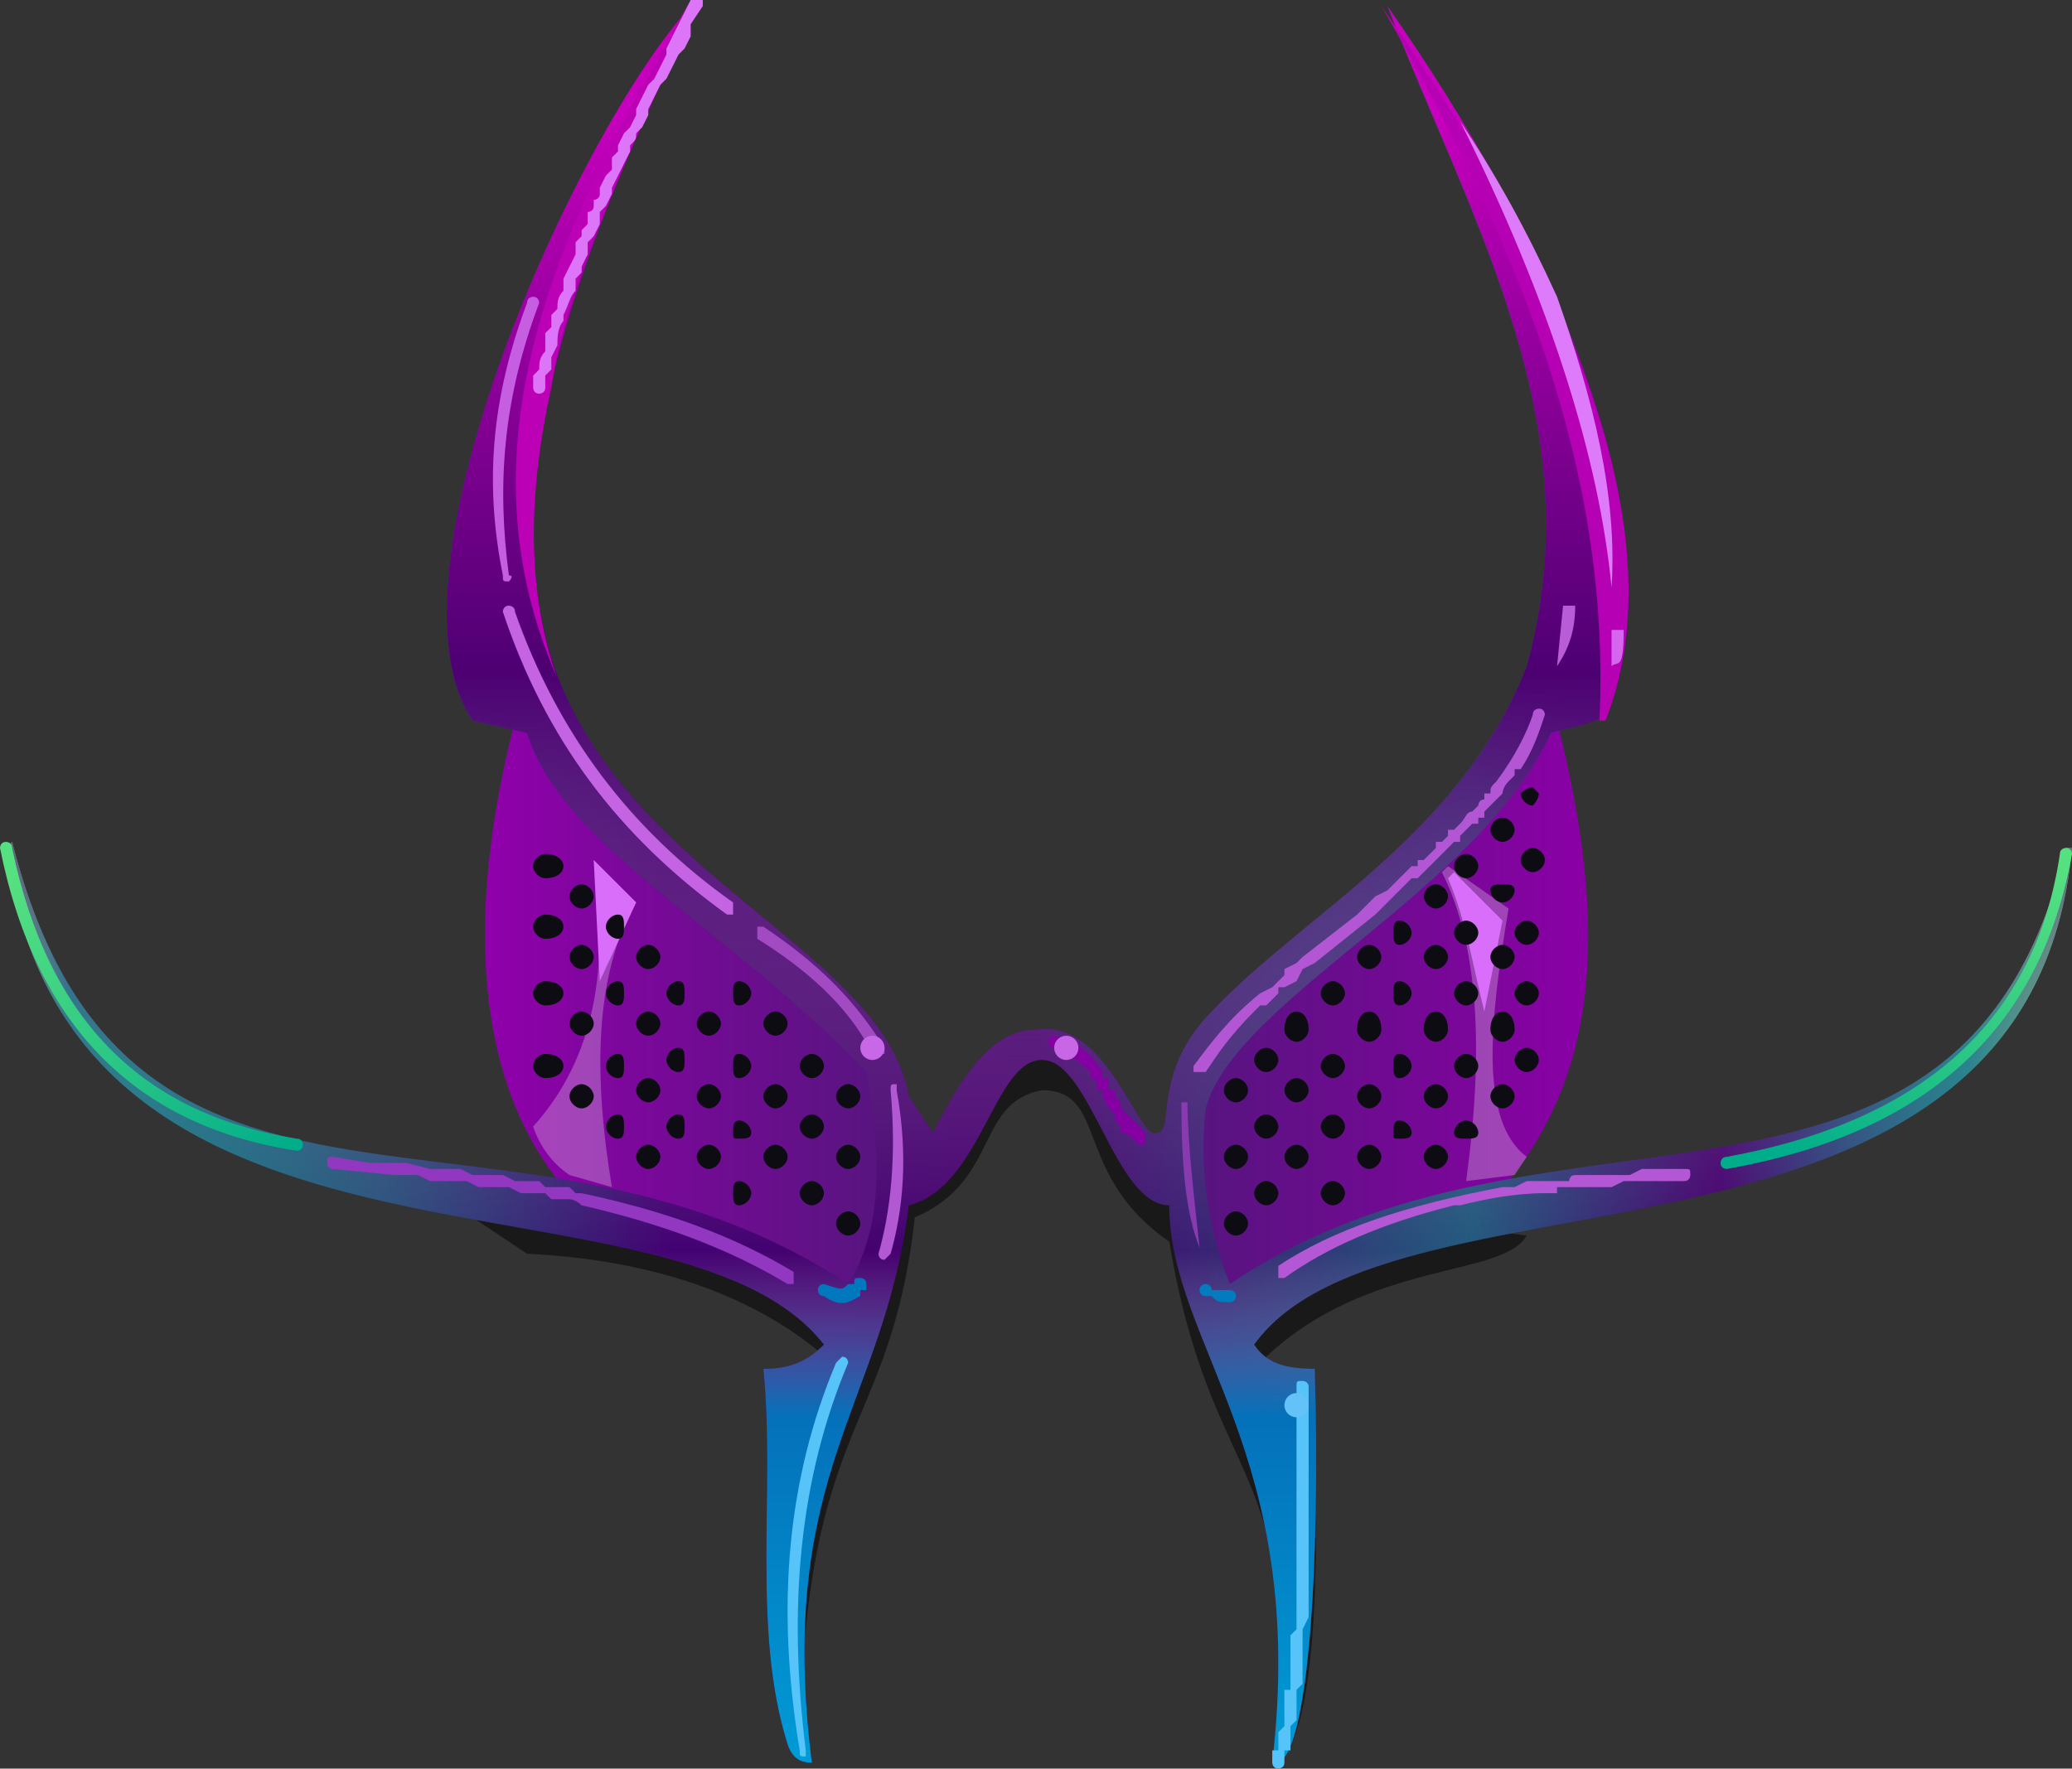 <?xml version="1.0" encoding="UTF-8" standalone="no"?>
<svg
   width="342"
   height="292"
   viewBox="0 0 342 292"
   version="1.1"
   id="svg91"
   sodipodi:docname="cb-layer-0752.svg"
   xmlns:inkscape="http://www.inkscape.org/namespaces/inkscape"
   xmlns:sodipodi="http://sodipodi.sourceforge.net/DTD/sodipodi-0.dtd"
   xmlns="http://www.w3.org/2000/svg"
   xmlns:svg="http://www.w3.org/2000/svg">
  <rect x="0" y="0" width="342" height="292" fill="#333333" stroke="none"/>
  <sodipodi:namedview
     id="namedview93"
     pagecolor="#ffffff"
     bordercolor="#666666"
     borderopacity="1.0"
     inkscape:pageshadow="2"
     inkscape:pageopacity="0.0"
     inkscape:pagecheckerboard="0" />
  <defs
     id="defs52">
    <linearGradient
       x1="316.712"
       y1="137.399"
       x2="238.908"
       y2="137.399"
       id="id-66541"
       gradientTransform="scale(0.828,1.208)"
       gradientUnits="userSpaceOnUse">
      <stop
         stop-color="#8B00A6"
         offset="0%"
         id="stop2" />
      <stop
         stop-color="#57147F"
         offset="100%"
         id="stop4" />
    </linearGradient>
    <linearGradient
       x1="174.281"
       y1="139.14"
       x2="95.491"
       y2="139.14"
       id="id-66542"
       gradientTransform="scale(0.838,1.193)"
       gradientUnits="userSpaceOnUse">
      <stop
         stop-color="#57157F"
         offset="0%"
         id="stop7" />
      <stop
         stop-color="#9000AB"
         offset="100%"
         id="stop9" />
    </linearGradient>
    <linearGradient
       x1="315.433"
       y1="158.34"
       x2="0.922"
       y2="158.34"
       id="id-66543"
       gradientTransform="scale(1.084,0.922)"
       gradientUnits="userSpaceOnUse">
      <stop
         stop-color="#6AF17A"
         offset="0%"
         id="stop12" />
      <stop
         stop-color="#009987"
         offset="5%"
         id="stop14" />
      <stop
         stop-color="#44006D"
         offset="17%"
         id="stop16" />
      <stop
         stop-color="#225A7D"
         offset="29%"
         id="stop18" />
      <stop
         stop-color="#45006D"
         offset="50%"
         id="stop20" />
      <stop
         stop-color="#430272"
         offset="68%"
         id="stop22" />
      <stop
         stop-color="#26547B"
         offset="82%"
         id="stop24" />
      <stop
         stop-color="#019586"
         offset="97%"
         id="stop26" />
      <stop
         stop-color="#6AF17A"
         offset="100%"
         id="stop28" />
    </linearGradient>
    <linearGradient
       x1="158.178"
       y1="19.955"
       x2="158.178"
       y2="315.595"
       id="id-66544"
       gradientTransform="scale(1.084,0.922)"
       gradientUnits="userSpaceOnUse">
      <stop
         stop-color="#C700BD"
         offset="0%"
         id="stop31" />
      <stop
         stop-color="#4D0072"
         offset="34%"
         id="stop33" />
      <stop
         stop-color="#A07DB0"
         offset="69%"
         stop-opacity="0"
         id="stop35" />
      <stop
         stop-color="#0471BA"
         offset="79%"
         id="stop37" />
      <stop
         stop-color="#009BD6"
         offset="100%"
         id="stop39" />
    </linearGradient>
    <linearGradient
       x1="52.012"
       y1="184.593"
       x2="4.545"
       y2="140.66"
       id="id-66545"
       gradientTransform="scale(0.99,1.01)"
       gradientUnits="userSpaceOnUse">
      <stop
         stop-color="#00AD8A"
         offset="0%"
         id="stop42" />
      <stop
         stop-color="#56E180"
         offset="100%"
         id="stop44" />
    </linearGradient>
    <linearGradient
       x1="326.926"
       y1="150.89"
       x2="278.69"
       y2="196.354"
       id="id-66546"
       gradientTransform="scale(1.046,0.956)"
       gradientUnits="userSpaceOnUse">
      <stop
         stop-color="#56E180"
         offset="0%"
         id="stop47" />
      <stop
         stop-color="#00AD8A"
         offset="100%"
         id="stop49" />
    </linearGradient>
  </defs>
  <g
     id="id-66547">
    <path
       d="m 78,201 c 6,4 9,6 9,6 21,1 37,7 48,16 -4,33 -5,54 -3,64 1,-53 15,-50 19,-86 14,-6 10,-19 21,-21 11,0 5,14 21,25 7,42 22,35 18,86 5,-4 7,-23 6,-55 -4,-3 -7,-7 -8,-12 17,-16 39,-13 43,-20 -22,-3 -42,-8 -60,-15 -9,-2 -9,-14 -20,-16 0,0 0,0 0,0 -11,1 -16,16 -21,16 -3,7 -6,16 -12,25 -23,-10 -43,-14 -61,-13 z"
       fill="#000000"
       fill-opacity="0.5"
       id="id-66548" />
    <path
       d="m 203,213 c 9,-7 25,-13 46,-18 17,-21 15,-48 8,-76 -13,25 -58,49 -59,64 -1,9 1,19 5,30 z"
       fill="url(#id-66541)"
       id="id-66549"
       style="fill:url(#id-66541)" />
    <path
       d="M 140,213 C 127,205 111,199 93,196 78,178 77,150 85,119 h 1 c 9,21 42,38 58,58 4,16 2,27 -4,36 z"
       fill="url(#id-66542)"
       id="id-66550"
       style="fill:url(#id-66542)" />
    <path
       d="m 134,291 c -1,0 -3,0 -4,-3 -6,-19 -2,-42 -4,-62 4,0 7,-1 10,-4 C 111,190 11,218 1,140 l 1,-1 c 19,75 82,36 138,73 5,-8 6,-19 3,-35 -23,-24 -50,-37 -56,-56 l -9,-2 C 62,95 95,22 114,1 c 2,4 -40,69 -21,113 14,32 53,44 57,67 l 4,6 c 6,-12 11,-17 17,-17 12,-2 17,19 20,17 3,0 -1,-10 9,-20 15,-16 41,-29 52,-57 11,-40 -9,-73 -23,-109 57,82 36,117 36,117 -3,2 -6,2 -9,3 -12,26 -52,44 -57,62 -1,9 0,19 4,29 53,-36 121,-1 138,-72 0,0 0,0 1,0 -7,76 -112,50 -135,82 2,3 5,4 10,4 1,31 -1,67 -7,65 6,-51 -17,-69 -17,-92 -9,0 -13,-24 -21,-24 -8,0 -10,21 -22,24 -4,33 -22,44 -16,92 z"
       fill="url(#id-66543)"
       id="id-66551"
       style="fill:url(#id-66543)" />
    <path
       d="m 134,291 c -1,0 -3,0 -4,-3 -6,-19 -2,-42 -4,-62 4,0 7,-1 10,-4 C 111,190 11,218 1,140 l 1,-1 c 19,75 82,36 138,73 5,-8 6,-19 3,-35 -23,-24 -50,-37 -56,-56 l -9,-2 C 62,95 95,22 114,1 c 2,4 -40,69 -21,113 14,32 53,44 57,67 l 4,6 c 6,-12 11,-17 17,-17 12,-2 17,19 20,17 3,0 -1,-10 9,-20 15,-16 41,-29 52,-57 11,-40 -9,-73 -23,-109 57,82 36,117 36,117 -3,2 -6,2 -9,3 -12,26 -52,44 -57,62 -1,9 0,19 4,29 53,-36 121,-1 138,-72 0,0 0,0 1,0 -7,76 -112,50 -135,82 2,3 5,4 10,4 1,31 -1,67 -7,65 6,-51 -17,-69 -17,-92 -9,0 -13,-24 -21,-24 -8,0 -10,21 -22,24 -4,33 -22,44 -16,92 z"
       fill="url(#id-66544)"
       id="id-66552"
       style="fill:url(#id-66544)" />
    <path
       d="M 92,112 C 74,71 95,33 114,0 c 0,5 -19,38 -23,64 -4,18 -4,34 1,48 z"
       fill="#bc00b6"
       id="id-66553" />
    <path
       d="m 198,206 c -2,-5 -3,-12 -3,-24 h 1 c 0,6 1,15 2,24 z"
       fill="#893aaf"
       id="id-66554" />
    <path
       d="m 258,100 h 2 c 0,4 -1,7 -3,10 z"
       fill="#b85cd8"
       id="id-66555" />
    <path
       d="m 265,119 h -1 C 266,77 250,39 228,1 c 35,50 48,90 37,118 z"
       fill="#b600b4"
       id="id-66556" />
    <path
       d="m 266,97 c -2,-21 -10,-47 -25,-77 6,9 11,18 16,29 6,17 10,33 9,48 z"
       fill="#dd7bfa"
       id="id-66557" />
    <path
       d="m 266,104 h 2 c 0,7 -1,5 -2,6 0,-1 0,-3 0,-6 z"
       fill="#d766ef"
       id="id-66558" />
    <path
       d="m 138,225 c 1,-1 1,-1 1,-1 1,0 1,1 1,1 -8,19 -10,40 -7,64 0,0 0,1 0,1 -1,0 -1,0 -1,-1 -4,-24 -2,-45 6,-64 z"
       fill="#57c4f9"
       id="id-66559"
       fill-rule="nonzero" />
    <path
       d="m 215,228 c 0,0 1,0 1,1 v 3 3 2 1 3 2 1 2 2 2 c 0,0 0,1 0,1 v 1 2 2 2 1 1 2 1 1 2 1 l -1,2 v 1 1 1 1 1 1 1 1 1 l -1,1 v 1 c 0,0 0,1 0,1 v 1 1 0 1 l -1,1 v 1 c 0,0 0,0 0,0 v 1 1 1 c 0,0 -1,0 -1,0 v 1 c 0,0 0,0 0,0 v 1 c 0,0 0,0 0,0 0,1 -1,1 -1,1 -1,0 -1,-1 -1,-1 v -1 -1 h 1 c 0,0 0,-1 0,-1 v 0 -1 -1 c 0,0 0,0 0,0 l 1,-1 v -1 -1 -1 -1 -1 -1 h 1 v -1 -1 -1 -1 -2 -1 -1 -1 l 1,-1 v -1 -1 -2 -1 -2 -2 -1 -1 -3 -2 -2 c 0,0 0,-1 0,-1 v -2 -2 -2 -1 -3 -2 -1 -3 -2 -3 c 0,-1 0,-1 1,-1 z"
       fill="#57c4f9"
       id="id-66560"
       fill-rule="nonzero" />
    <circle
       cx="214"
       cy="232"
       r="2"
       fill="#64c2f8"
       id="id-66561" />
    <path
       d="m 142,211 c 0,0 1,0 1,1 0,0 0,1 0,1 -1,0 -1,0 -1,0 v 0 c 0,0 0,0 0,0 v 0 1 c -2,1 -3,2 -6,0 -1,0 -1,-1 -1,-1 0,-1 1,-1 1,-1 3,1 3,1 4,0 h 1 c 0,-1 0,-1 1,-1 z"
       fill="#0078bd"
       id="id-66562"
       fill-rule="nonzero" />
    <path
       d="m 55,191 6,1 h 6 l 4,1 h 2 3 l 2,1 h 2 1 2 l 2,1 h 2 1 1 l 1,1 h 2 1 1 l 1,1 c 0,0 1,0 1,0 14,3 25,7 35,13 0,1 0,1 0,2 0,0 -1,0 -1,0 -10,-6 -21,-10 -34,-13 -1,-1 -2,-1 -2,-1 h -1 c -1,0 -1,0 -2,0 l -1,-1 h -1 -1 -2 l -2,-1 h -1 -2 -2 l -2,-1 h -1 -2 -3 l -2,-1 h -4 l -10,-1 c -1,0 -1,-1 -1,-1 0,-1 0,-1 1,-1 z"
       fill="#9137c0"
       id="id-66563"
       fill-rule="nonzero" />
    <path
       d="m 1,139 c 0,0 1,0 1,1 6,29 22,44 47,48 1,0 1,1 1,1 0,1 -1,1 -1,1 -26,-4 -43,-20 -49,-50 0,0 0,-1 1,-1 z"
       fill="url(#id-66545)"
       id="id-66564"
       fill-rule="nonzero"
       style="fill:url(#id-66545)" />
    <path
       d="m 125,153 c 0,0 1,0 1,0 9,6 15,12 20,20 0,0 0,1 0,1 -1,0 -1,0 -2,0 -4,-8 -11,-14 -19,-19 0,-1 0,-1 0,-2 z"
       fill="#a14ac2"
       id="id-66565"
       fill-rule="nonzero" />
    <circle
       cx="144"
       cy="173"
       r="2"
       fill="#c868e7"
       id="circle72" />
    <path
       d="m 148,179 c 0,0 0,0 0,1 2,11 1,20 -1,27 -1,1 -1,1 -1,1 -1,0 -1,-1 -1,-1 2,-7 3,-16 2,-27 0,-1 0,-1 1,-1 z"
       fill="#b358d3"
       id="id-66567"
       fill-rule="nonzero" />
    <path
       d="m 116,0 c 0,0 0,1 0,1 l -2,3 v 2 l -1,2 -1,1 -1,2 -1,2 -1,1 -1,2 -1,2 v 1 l -1,2 -1,1 c 0,1 0,1 -1,2 v 1 l -1,2 -1,2 c 0,0 0,0 0,0 l -1,2 v 1 l -1,2 -1,1 v 2 c 0,0 0,0 0,0 l -1,2 -1,1 v 1 c 0,1 0,1 0,1 l -1,2 c 0,0 0,0 0,1 l -1,1 v 2 c -1,1 -1,2 -2,4 v 1 c -1,1 -1,3 -1,4 l -1,2 c 0,0 0,1 0,2 l -1,1 c 0,0 0,1 0,1 v 1 c 0,1 -1,1 -1,1 -1,0 -1,-1 -1,-1 0,-1 0,-1 0,-2 l 1,-1 c 0,-1 0,-2 1,-3 v -2 c 0,0 0,-1 0,-1 l 1,-1 c 0,-1 0,-1 0,-2 l 1,-1 c 0,-1 0,-2 1,-3 v -2 c 0,0 0,0 0,0 l 1,-2 c 0,0 0,0 0,0 l 1,-2 c 0,0 0,0 0,0 v -2 l 1,-1 c 0,0 0,-1 0,-1 l 1,-1 v -2 c 0,0 1,0 1,-1 v -1 c 0,0 1,0 1,-1 v -1 l 1,-2 1,-1 v -2 l 1,-1 c 0,0 0,-1 0,-1 l 1,-2 1,-1 1,-2 v -1 l 1,-2 1,-2 1,-1 1,-2 1,-2 V 8 l 1,-2 1,-2 1,-2 1,-2 c 0,0 1,0 2,0 z"
       fill="#dc75f8"
       id="id-66568"
       fill-rule="nonzero" />
    <path
       d="m 87,50 c 0,-1 1,-1 1,-1 1,0 1,1 1,1 -6,16 -7,30 -5,45 1,0 0,1 0,1 -1,0 -1,0 -1,-1 -3,-15 -2,-29 4,-45 z"
       fill="#c55ee0"
       id="id-66569"
       fill-rule="nonzero" />
    <path
       d="m 84,100 c 0,0 1,0 1,1 7,20 19,36 36,48 0,1 0,1 0,2 0,0 -1,0 -1,0 -18,-13 -30,-29 -37,-50 0,0 0,-1 1,-1 z"
       fill="#c464e3"
       id="id-66570"
       fill-rule="nonzero" />
    <path
       d="m 173,172 c 0,-1 1,-1 1,-1 4,1 6,3 8,6 v 0 1 c 1,0 1,0 1,0 v 1 1 h 1 v 1 l 1,1 v 1 c 0,0 0,0 0,0 v 0 l 1,1 c 1,1 2,2 3,3 0,1 0,1 0,2 -1,0 -1,0 -1,0 -1,-1 -2,-2 -3,-2 v -1 c 0,0 -1,-1 -1,-1 v -1 c 0,0 0,0 0,0 l -1,-1 v 0 l -1,-2 v -1 c 0,0 -1,0 -1,0 v -1 0 c 0,-1 -1,-1 -1,-1 v -1 c -2,-2 -4,-3 -6,-4 -1,0 -1,-1 -1,-1 z"
       fill="#8400a2"
       id="id-66571"
       fill-rule="nonzero" />
    <circle
       cx="176"
       cy="173"
       r="2"
       fill="#c867e6"
       id="circle79" />
    <path
       d="m 253,118 c 0,-1 1,-1 1,-1 1,0 1,1 1,1 -1,3 -2,6 -4,9 h -1 v 1 c 0,0 0,0 -1,1 v 0 c -1,1 -1,2 -1,2 l -1,1 c 0,0 -1,1 -1,1 l -1,1 c 0,0 0,0 0,0 v 1 c -1,0 -1,0 -1,0 v 1 c -1,0 -1,0 -1,0 l -1,1 c 0,0 0,0 0,0 l -1,1 v 1 c 0,0 -1,0 -1,0 l -1,1 c 0,0 0,0 0,0 l -1,1 c 0,0 0,0 0,0 l -1,1 -1,1 c 0,0 0,0 0,0 l -1,1 -1,1 c 0,0 0,0 -1,0 l -1,1 -1,1 -1,1 -1,1 -1,1 -1,1 -10,8 -2,1 -1,2 -2,1 h -1 v 1 l -1,1 v 0 l -1,1 c -1,0 -1,0 -1,0 l -1,1 c -4,4 -6,7 -8,10 -1,0 -1,0 -2,0 0,0 0,-1 0,-1 3,-4 6,-8 11,-12 l 2,-1 1,-1 1,-1 v -1 l 2,-1 1,-1 9,-7 2,-2 1,-1 2,-1 1,-1 1,-1 1,-1 1,-1 c 0,0 0,0 1,0 v -1 c 1,0 1,0 1,0 l 1,-1 1,-1 v -1 c 1,0 1,0 1,0 l 1,-1 v -1 h 1 l 1,-1 c 1,-1 1,-2 2,-2 l 1,-1 c 0,0 0,-1 1,-1 v -1 h 1 c 0,-1 0,-1 1,-2 v 0 c 3,-4 5,-8 6,-11 z"
       fill="#b356d3"
       id="id-66573"
       fill-rule="nonzero" />
    <path
       d="m 341,140 c 1,0 1,1 1,1 -5,28 -23,46 -57,52 0,0 -1,0 -1,-1 0,0 0,-1 1,-1 33,-6 51,-23 55,-50 0,-1 1,-1 1,-1 z"
       fill="url(#id-66546)"
       id="id-66574"
       fill-rule="nonzero"
       style="fill:url(#id-66546)" />
    <path
       d="m 278,193 c 1,0 1,0 1,1 0,0 0,1 -1,1 h -2 c 0,0 0,0 -1,0 h -2 -2 c 0,0 0,0 0,0 h -2 c -1,0 -1,0 -1,0 l -2,1 h -2 -1 -2 -2 -2 c 0,1 0,1 0,1 h -2 c -5,0 -10,1 -14,2 h -1 c -12,3 -21,7 -28,12 0,0 -1,0 -1,0 0,-1 0,-1 0,-2 9,-6 21,-10 37,-13 h 2 l 2,-1 c 0,0 0,0 0,0 h 2 c 0,0 0,0 1,0 h 1 c 1,0 1,0 1,0 h 2 c 0,0 0,-1 1,-1 h 1 2 2 c 0,0 0,0 1,0 h 2 1 l 2,-1 h 2 2 2 c 0,0 1,0 1,0 z"
       fill="#b357d4"
       id="id-66575"
       fill-rule="nonzero" />
    <path
       d="m 198,213 c 0,-1 1,-1 1,-1 0,0 1,0 1,1 v 0 c 1,0 1,0 3,0 v 0 c 0,0 1,0 1,1 0,0 0,1 -1,1 -2,0 -2,0 -3,-1 h -1 c 0,0 0,0 0,0 -1,0 -1,-1 -1,-1 z"
       fill="#027bbf"
       id="id-66576"
       fill-rule="nonzero" />
    <path
       d="m 88,186 c 9,-10 13,-24 10,-44 5,5 7,7 7,7 -7,12 -7,29 -4,47 l -7,-2 c -3,-2 -5,-5 -6,-8 z"
       fill="#ffffff"
       fill-opacity="0.256"
       id="id-66577" />
    <path
       d="m 242,195 8,-1 2,-3 c -8,-6 -6,-23 -3,-41 l -10,-7 -1,1 c 6,12 7,29 4,51 z"
       fill="#ffffff"
       fill-opacity="0.256"
       id="id-66578" />
    <polygon
       points="99,162 98,142 105,149 "
       fill="#d96efb"
       id="id-66579" />
    <path
       d="m 240,144 -1,1 c 3,7 4,14 6,22 l 3,-15 z"
       fill="#d96efb"
       id="id-66580" />
    <path
       d="m 90,145 c 2,0 3,-1 3,-2 0,-1 -1,-2 -3,-2 -1,0 -2,1 -2,2 0,1 1,2 2,2 z m 0,21 c 2,0 3,-1 3,-2 0,-1 -1,-2 -3,-2 -1,0 -2,1 -2,2 0,1 1,2 2,2 z m 0,-11 c 2,0 3,-1 3,-2 0,-1 -1,-2 -3,-2 -1,0 -2,1 -2,2 0,1 1,2 2,2 z m 0,23 c 2,0 3,-1 3,-2 0,-1 -1,-2 -3,-2 -1,0 -2,1 -2,2 0,1 1,2 2,2 z m 6,-28 c 1,0 2,-1 2,-2 0,-1 -1,-2 -2,-2 -1,0 -2,1 -2,2 0,1 1,2 2,2 z m 0,10 c 1,0 2,-1 2,-2 0,-1 -1,-2 -2,-2 -1,0 -2,1 -2,2 0,1 1,2 2,2 z m 0,11 c 1,0 2,-1 2,-2 0,-1 -1,-2 -2,-2 -1,0 -2,1 -2,2 0,1 1,2 2,2 z m 0,12 c 1,0 2,-1 2,-2 0,-1 -1,-2 -2,-2 -1,0 -2,1 -2,2 0,1 1,2 2,2 z m 11,10 c 1,0 2,-1 2,-2 0,-1 -1,-2 -2,-2 -1,0 -2,1 -2,2 0,1 1,2 2,2 z m -5,-5 c 1,0 1,-1 1,-2 0,-1 0,-2 -1,-2 -1,0 -2,1 -2,2 0,1 1,2 2,2 z m 0,-10 c 1,0 1,-1 1,-2 0,-1 0,-2 -1,-2 -1,0 -2,1 -2,2 0,1 1,2 2,2 z m 0,-12 c 1,0 1,-1 1,-2 0,-1 0,-2 -1,-2 -1,0 -2,1 -2,2 0,1 1,2 2,2 z m 0,-11 c 1,0 1,-1 1,-2 0,-1 0,-2 -1,-2 -1,0 -2,1 -2,2 0,1 1,2 2,2 z m 5,5 c 1,0 2,-1 2,-2 0,-1 -1,-2 -2,-2 -1,0 -2,1 -2,2 0,1 1,2 2,2 z m 0,11 c 1,0 2,-1 2,-2 0,-1 -1,-2 -2,-2 -1,0 -2,1 -2,2 0,1 1,2 2,2 z m 0,11 c 1,0 2,-1 2,-2 0,-1 -1,-2 -2,-2 -1,0 -2,1 -2,2 0,1 1,2 2,2 z m 5,6 c 1,0 1,-1 1,-2 0,-1 0,-2 -1,-2 -1,0 -2,1 -2,2 0,1 1,2 2,2 z m 0,-11 c 1,0 1,-1 1,-2 0,-1 0,-2 -1,-2 -1,0 -2,1 -2,2 0,1 1,2 2,2 z m 0,-11 c 1,0 1,-1 1,-2 0,-1 0,-2 -1,-2 -1,0 -2,1 -2,2 0,1 1,2 2,2 z m 5,5 c 1,0 2,-1 2,-2 0,-1 -1,-2 -2,-2 -1,0 -2,1 -2,2 0,1 1,2 2,2 z m 0,12 c 1,0 2,-1 2,-2 0,-1 -1,-2 -2,-2 -1,0 -2,1 -2,2 0,1 1,2 2,2 z m 0,10 c 1,0 2,-1 2,-2 0,-1 -1,-2 -2,-2 -1,0 -2,1 -2,2 0,1 1,2 2,2 z m 5,6 c 1,0 2,-1 2,-2 0,-1 -1,-2 -2,-2 -1,0 -1,1 -1,2 0,1 0,2 1,2 z m 0,-11 c 1,0 2,0 2,-1 0,-1 -1,-2 -2,-2 -1,0 -1,1 -1,2 0,1 0,1 1,1 z m 0,-10 c 1,0 2,-1 2,-2 0,-1 -1,-2 -2,-2 -1,0 -1,1 -1,2 0,1 0,2 1,2 z m 6,-7 c 1,0 2,-1 2,-2 0,-1 -1,-2 -2,-2 -1,0 -2,1 -2,2 0,1 1,2 2,2 z m -6,-5 c 1,0 2,-1 2,-2 0,-1 -1,-2 -2,-2 -1,0 -1,1 -1,2 0,1 0,2 1,2 z m 12,12 c 1,0 2,-1 2,-2 0,-1 -1,-2 -2,-2 -1,0 -2,1 -2,2 0,1 1,2 2,2 z m -6,5 c 1,0 2,-1 2,-2 0,-1 -1,-2 -2,-2 -1,0 -2,1 -2,2 0,1 1,2 2,2 z m 6,5 c 1,0 2,-1 2,-2 0,-1 -1,-2 -2,-2 -1,0 -2,1 -2,2 0,1 1,2 2,2 z m -6,5 c 1,0 2,-1 2,-2 0,-1 -1,-2 -2,-2 -1,0 -2,1 -2,2 0,1 1,2 2,2 z m 6,6 c 1,0 2,-1 2,-2 0,-1 -1,-2 -2,-2 -1,0 -2,1 -2,2 0,1 1,2 2,2 z m 6,5 c 1,0 2,-1 2,-2 0,-1 -1,-2 -2,-2 -1,0 -2,1 -2,2 0,1 1,2 2,2 z m 0,-11 c 1,0 2,-1 2,-2 0,-1 -1,-2 -2,-2 -1,0 -2,1 -2,2 0,1 1,2 2,2 z m 0,-10 c 1,0 2,-1 2,-2 0,-1 -1,-2 -2,-2 -1,0 -2,1 -2,2 0,1 1,2 2,2 z m 64,-1 c 1,0 2,-1 2,-2 0,-1 -1,-2 -2,-2 -1,0 -2,1 -2,2 0,1 1,2 2,2 z m 0,11 c 1,0 2,-1 2,-2 0,-1 -1,-2 -2,-2 -1,0 -2,1 -2,2 0,1 1,2 2,2 z m 0,11 c 1,0 2,-1 2,-2 0,-1 -1,-2 -2,-2 -1,0 -2,1 -2,2 0,1 1,2 2,2 z m 5,-5 c 1,0 2,-1 2,-2 0,-1 -1,-2 -2,-2 -1,0 -2,1 -2,2 0,1 1,2 2,2 z m 0,-11 c 1,0 2,-1 2,-2 0,-1 -1,-2 -2,-2 -1,0 -2,1 -2,2 0,1 1,2 2,2 z m 0,-11 c 1,0 2,-1 2,-2 0,-1 -1,-2 -2,-2 -1,0 -2,1 -2,2 0,1 1,2 2,2 z m 5,-5 c 1,0 2,-1 2,-2 0,-2 -1,-3 -2,-3 -1,0 -2,1 -2,3 0,1 1,2 2,2 z m 12,0 c 1,0 2,-1 2,-2 0,-2 -1,-3 -2,-3 -1,0 -2,1 -2,3 0,1 1,2 2,2 z m 11,0 c 1,0 2,-1 2,-2 0,-2 -1,-3 -2,-3 -1,0 -2,1 -2,3 0,1 1,2 2,2 z m 11,0 c 1,0 2,-1 2,-2 0,-2 -1,-3 -2,-3 -1,0 -2,1 -2,3 0,1 1,2 2,2 z m -34,10 c 1,0 2,-1 2,-2 0,-1 -1,-2 -2,-2 -1,0 -2,1 -2,2 0,1 1,2 2,2 z m 0,11 c 1,0 2,-1 2,-2 0,-1 -1,-2 -2,-2 -1,0 -2,1 -2,2 0,1 1,2 2,2 z m 12,0 c 1,0 2,-1 2,-2 0,-1 -1,-2 -2,-2 -1,0 -2,1 -2,2 0,1 1,2 2,2 z m 11,0 c 1,0 2,-1 2,-2 0,-1 -1,-2 -2,-2 -1,0 -2,1 -2,2 0,1 1,2 2,2 z m -6,-5 c 1,0 2,0 2,-1 0,-1 -1,-2 -2,-2 -1,0 -1,1 -1,2 0,1 0,1 1,1 z m -5,-5 c 1,0 2,-1 2,-2 0,-1 -1,-2 -2,-2 -1,0 -2,1 -2,2 0,1 1,2 2,2 z m 5,-5 c 1,0 2,-1 2,-2 0,-1 -1,-2 -2,-2 -1,0 -1,1 -1,2 0,1 0,2 1,2 z m 6,5 c 1,0 2,-1 2,-2 0,-1 -1,-2 -2,-2 -1,0 -2,1 -2,2 0,1 1,2 2,2 z m 5,5 c 1,0 2,0 2,-1 0,-1 -1,-2 -2,-2 -1,0 -2,1 -2,2 0,1 1,1 2,1 z m 0,-10 c 1,0 2,-1 2,-2 0,-1 -1,-2 -2,-2 -1,0 -2,1 -2,2 0,1 1,2 2,2 z m -11,-12 c 1,0 2,-1 2,-2 0,-1 -1,-2 -2,-2 -1,0 -1,1 -1,2 0,1 0,2 1,2 z m -5,-6 c 1,0 2,-1 2,-2 0,-1 -1,-2 -2,-2 -1,0 -2,1 -2,2 0,1 1,2 2,2 z m 5,-4 c 1,0 2,-1 2,-2 0,-1 -1,-2 -2,-2 -1,0 -1,1 -1,2 0,1 0,2 1,2 z m 6,4 c 1,0 2,-1 2,-2 0,-1 -1,-2 -2,-2 -1,0 -2,1 -2,2 0,1 1,2 2,2 z m 0,-10 c 1,0 2,-1 2,-2 0,-1 -1,-2 -2,-2 -1,0 -2,1 -2,2 0,1 1,2 2,2 z m 5,16 c 1,0 2,-1 2,-2 0,-1 -1,-2 -2,-2 -1,0 -2,1 -2,2 0,1 1,2 2,2 z m 6,17 c 1,0 2,-1 2,-2 0,-1 -1,-2 -2,-2 -1,0 -2,1 -2,2 0,1 1,2 2,2 z m 4,-6 c 1,0 2,-1 2,-2 0,-1 -1,-2 -2,-2 -1,0 -2,1 -2,2 0,1 1,2 2,2 z m 0,-11 c 1,0 2,-1 2,-2 0,-1 -1,-2 -2,-2 -1,0 -2,1 -2,2 0,1 1,2 2,2 z m -4,-6 c 1,0 2,-1 2,-2 0,-1 -1,-2 -2,-2 -1,0 -2,1 -2,2 0,1 1,2 2,2 z m 4,-4 c 1,0 2,-1 2,-2 0,-1 -1,-2 -2,-2 -1,0 -2,1 -2,2 0,1 1,2 2,2 z m -4,-7 c 1,0 2,-1 2,-2 0,-1 -1,-1 -2,-1 -1,0 -2,0 -2,1 0,1 1,2 2,2 z m 5,-5 c 1,0 2,-1 2,-2 0,-1 -1,-2 -2,-2 -1,0 -2,1 -2,2 0,1 1,2 2,2 z m -11,12 c 1,0 2,-1 2,-2 0,-1 -1,-2 -2,-2 -1,0 -2,1 -2,2 0,1 1,2 2,2 z m 0,-11 c 1,0 2,-1 2,-2 0,-1 -1,-2 -2,-2 -1,0 -2,1 -2,2 0,1 1,2 2,2 z m 6,-6 c 1,0 2,-1 2,-2 0,-1 -1,-2 -2,-2 -1,0 -2,1 -2,2 0,1 1,2 2,2 z m 5,-6 c 0,0 1,-1 1,-2 0,0 -1,-1 -1,-1 -1,0 -2,1 -2,1 0,1 1,2 2,2 z m -33,66 c 1,0 2,-1 2,-2 0,-1 -1,-2 -2,-2 -1,0 -2,1 -2,2 0,1 1,2 2,2 z m 0,-11 c 1,0 2,-1 2,-2 0,-1 -1,-2 -2,-2 -1,0 -2,1 -2,2 0,1 1,2 2,2 z m 0,-10 c 1,0 2,-1 2,-2 0,-1 -1,-2 -2,-2 -1,0 -2,1 -2,2 0,1 1,2 2,2 z m 0,-12 c 1,0 2,-1 2,-2 0,-1 -1,-2 -2,-2 -1,0 -2,1 -2,2 0,1 1,2 2,2 z"
       fill="#0d0c13"
       id="id-66581" />
  </g>
</svg>
